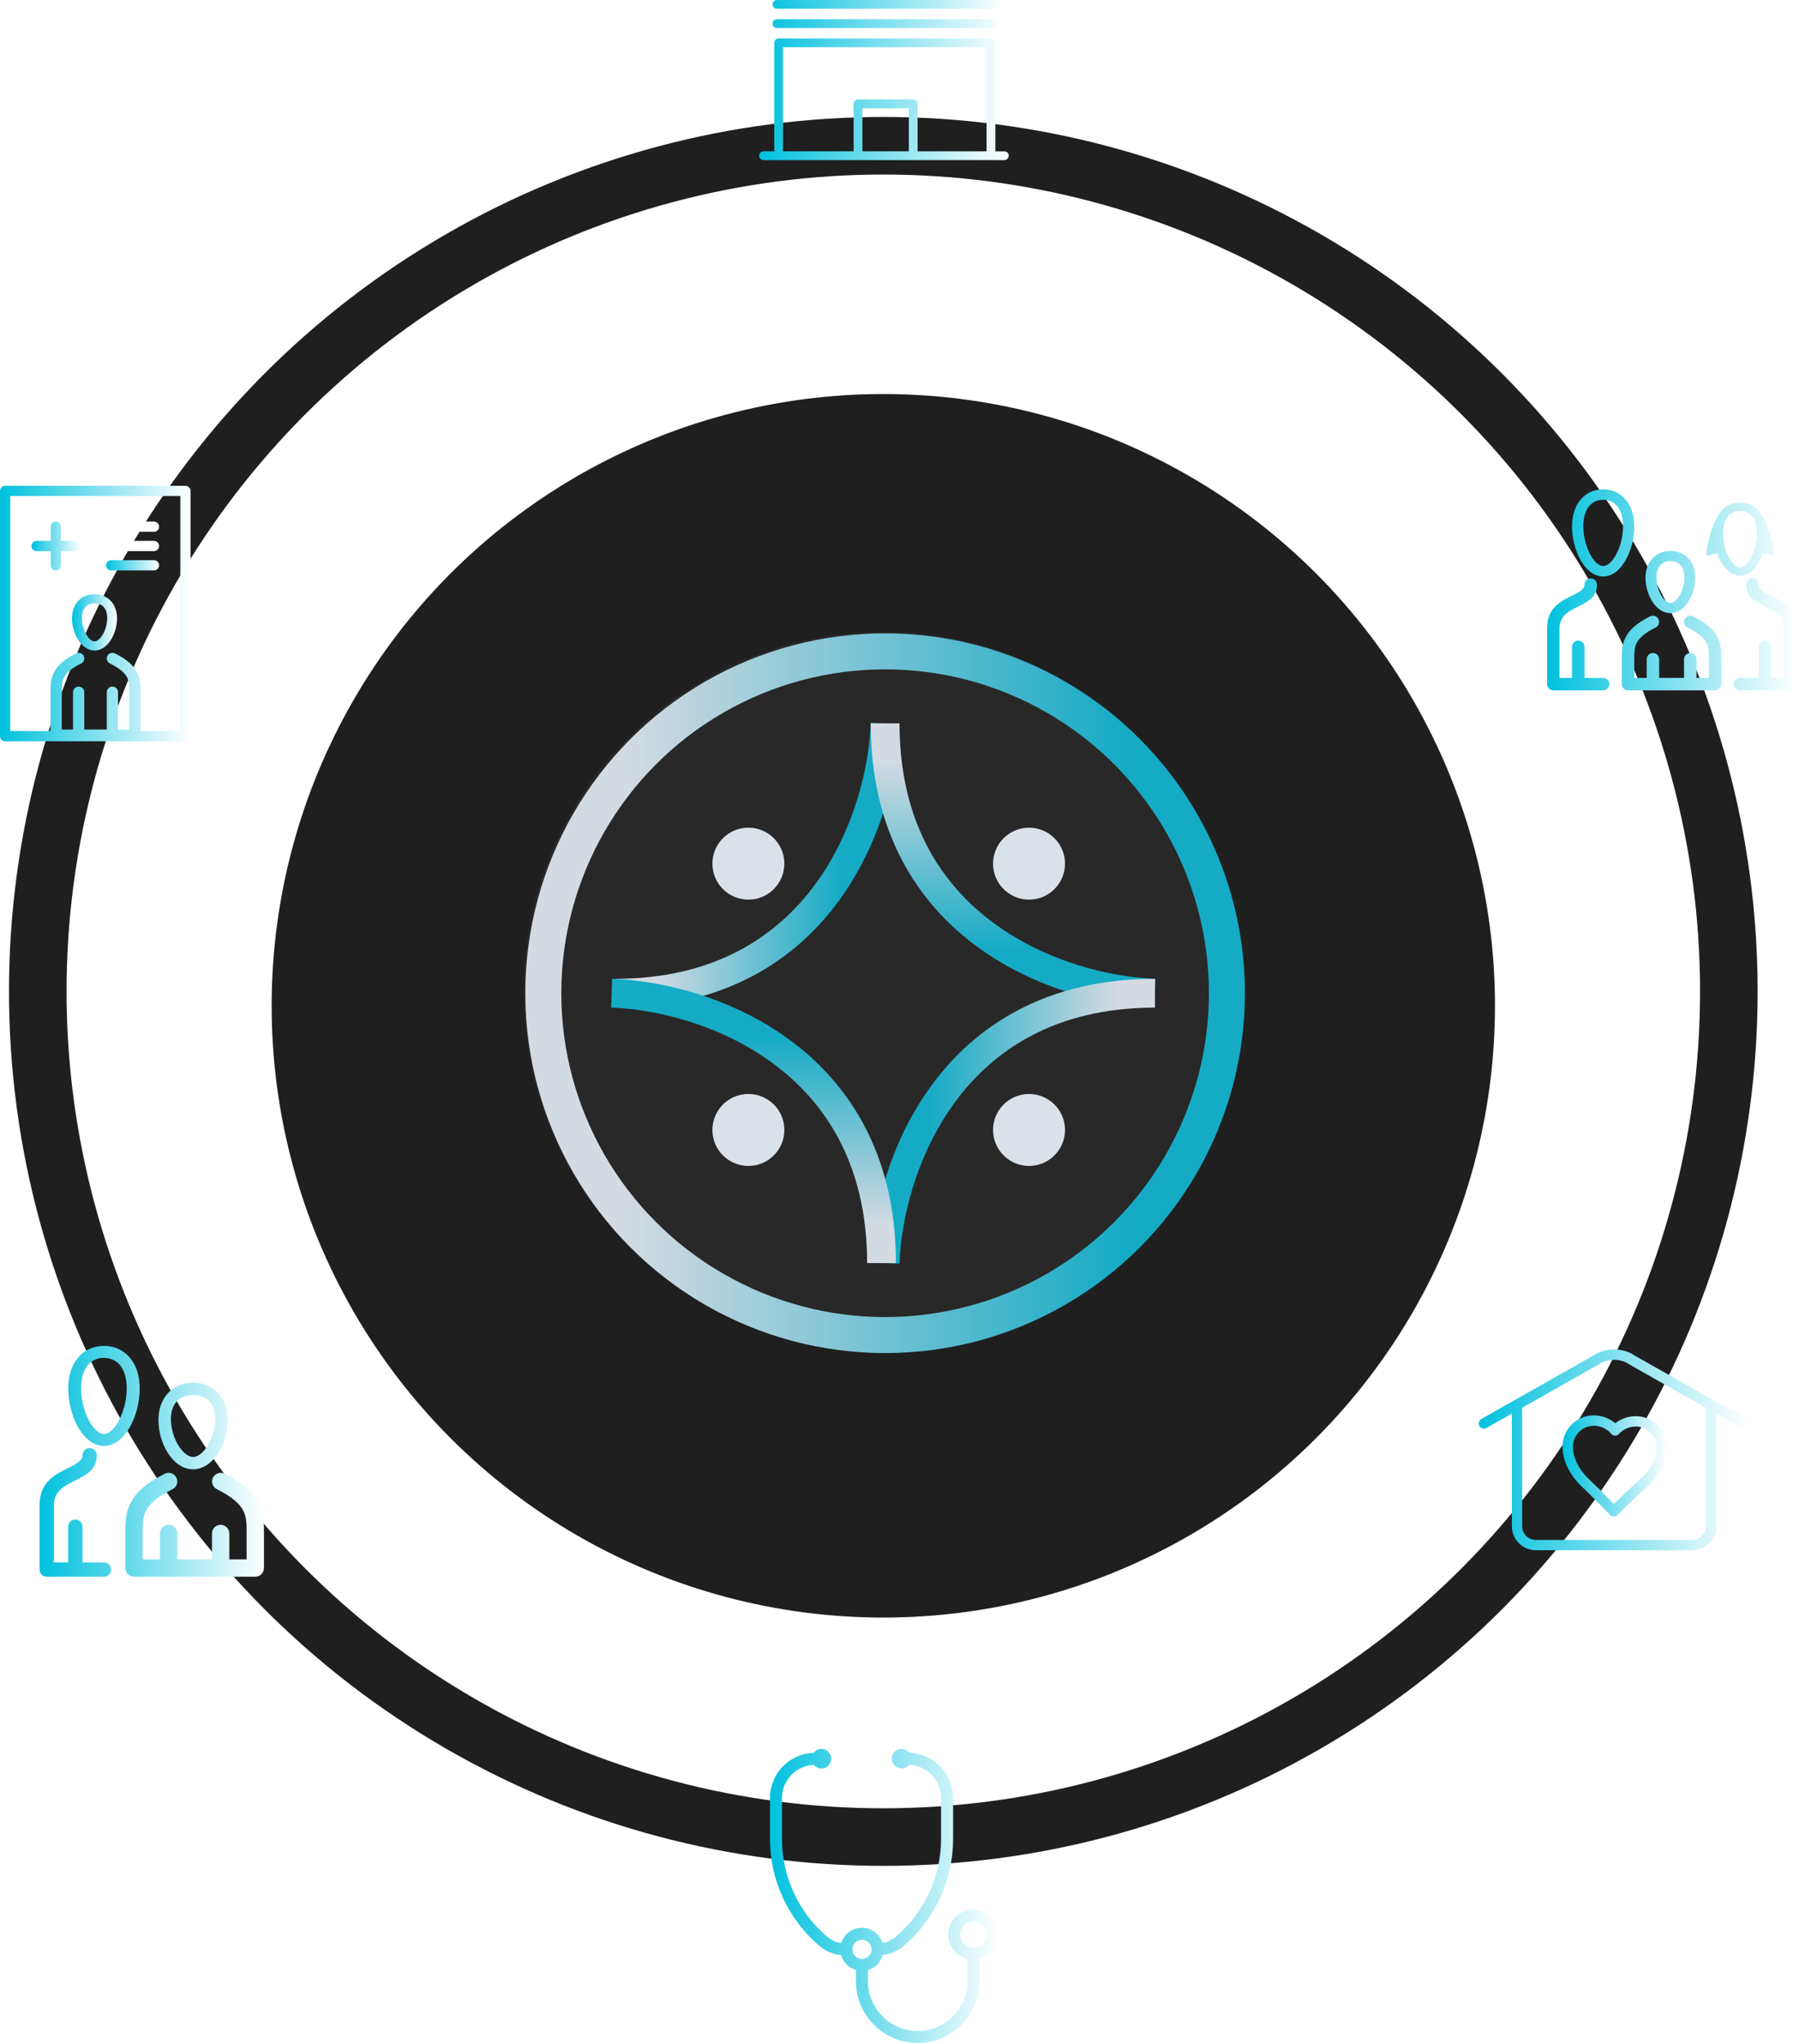 <svg width="500" height="568" viewBox="0 0 500 568" fill="none" xmlns="http://www.w3.org/2000/svg">
<circle cx="245.5" cy="275.5" r="235" stroke="#1F1F1F" stroke-width="16"/>
<g filter="url(#filter0_d_804_1136)">
<circle cx="245.5" cy="275.5" r="170" fill="#1F1F1F"/>
</g>
<circle cx="245.5" cy="275.5" r="100" fill="#282828"/>
<g clip-path="url(#clip0_804_1136)">
<path d="M30.89 158.51H42.8C43.58 158.51 44.22 157.87 44.22 157.09C44.22 156.31 43.58 155.67 42.8 155.67H30.89C30.11 155.67 29.47 156.31 29.47 157.09C29.47 157.87 30.11 158.51 30.89 158.51Z" fill="url(#paint0_linear_804_1136)"/>
<path d="M30.89 153.15H42.8C43.58 153.15 44.22 152.51 44.22 151.73C44.22 150.95 43.58 150.31 42.8 150.31H30.89C30.11 150.31 29.47 150.95 29.47 151.73C29.47 152.51 30.11 153.15 30.89 153.15Z" fill="url(#paint1_linear_804_1136)"/>
<path d="M30.89 147.78H42.8C43.58 147.78 44.22 147.14 44.22 146.36C44.22 145.58 43.58 144.94 42.8 144.94H30.89C30.11 144.94 29.47 145.58 29.47 146.36C29.47 147.14 30.11 147.78 30.89 147.78Z" fill="url(#paint2_linear_804_1136)"/>
<path d="M51.54 135H1.42C0.64 135 0 135.64 0 136.42V204.57C0 205.35 0.64 205.99 1.42 205.99H51.54C52.32 205.99 52.96 205.35 52.96 204.57V136.42C52.96 135.64 52.32 135 51.54 135ZM50.12 203.15H39.06V192.35C39.06 190.44 39.06 188.7 38.1 186.83C37.17 185.02 35.4 183.3 31.93 181.57C31.16 181.19 30.22 181.5 29.84 182.27C29.46 183.04 29.77 183.97 30.54 184.36C33.33 185.75 34.69 187.01 35.33 188.25C35.93 189.43 35.93 190.82 35.93 192.35V202.74H32.8V192.35C32.8 191.49 32.1 190.79 31.24 190.79C30.38 190.79 29.68 191.49 29.68 192.35V202.74H23.42V192.35C23.42 191.49 22.72 190.79 21.86 190.79C21 190.79 20.3 191.49 20.3 192.35V202.74H17.17V192.35C17.17 190.82 17.17 189.43 17.78 188.25C18.42 187.01 19.77 185.76 22.56 184.36C23.33 183.98 23.64 183.04 23.26 182.27C22.88 181.5 21.94 181.19 21.17 181.57C17.7 183.3 15.93 185.02 15.01 186.83C14.05 188.7 14.05 190.44 14.05 192.35V203.15H2.84V137.84H50.12V203.15Z" fill="url(#paint3_linear_804_1136)"/>
<path d="M10.16 153.15H14.11V157.1C14.11 157.88 14.75 158.52 15.53 158.52C16.31 158.52 16.95 157.88 16.95 157.1V153.15H20.9C21.68 153.15 22.32 152.51 22.32 151.73C22.32 150.95 21.68 150.31 20.9 150.31H16.95V146.36C16.95 145.58 16.31 144.94 15.53 144.94C14.75 144.94 14.11 145.58 14.11 146.36V150.31H10.16C9.38 150.31 8.74 150.95 8.74 151.73C8.74 152.51 9.38 153.15 10.16 153.15Z" fill="url(#paint4_linear_804_1136)"/>
<path d="M20.02 171.9C20.02 173.98 20.68 176.2 21.74 177.85C22.86 179.58 24.44 180.77 26.27 180.77C28.1 180.77 29.69 179.59 30.8 177.85C31.86 176.2 32.52 173.99 32.52 171.9C32.52 169.81 31.89 168.22 30.86 167.07C29.69 165.77 28.06 165.12 26.27 165.12C24.48 165.12 22.84 165.77 21.68 167.07C20.65 168.21 20.02 169.83 20.02 171.9ZM23.72 168.69C24.33 168.01 25.24 167.66 26.27 167.66C27.3 167.66 28.21 168 28.82 168.69C29.42 169.35 29.79 170.38 29.79 171.77C29.79 173.46 29.26 175.24 28.42 176.56C27.78 177.54 27.02 178.22 26.27 178.22C25.52 178.22 24.76 177.55 24.13 176.56C23.29 175.24 22.76 173.46 22.76 171.77C22.76 170.38 23.13 169.35 23.73 168.69H23.72Z" fill="url(#paint5_linear_804_1136)"/>
</g>
<path fill-rule="evenodd" clip-rule="evenodd" d="M464.27 170.39C466.3 170.39 468.05 169.08 469.28 167.17C470.45 165.35 471.18 162.9 471.18 160.6C471.18 158.3 470.48 156.53 469.34 155.26C468.05 153.83 466.25 153.1 464.26 153.1C462.27 153.1 460.47 153.82 459.18 155.26C458.04 156.53 457.34 158.32 457.34 160.6C457.34 162.88 458.07 165.35 459.24 167.17C460.47 169.09 462.23 170.39 464.25 170.39H464.27ZM461.45 157.04C462.13 156.29 463.13 155.91 464.27 155.91C465.41 155.91 466.42 156.29 467.09 157.04C467.75 157.77 468.16 158.91 468.16 160.45C468.16 162.32 467.57 164.29 466.64 165.75C465.94 166.84 465.09 167.58 464.27 167.58C463.45 167.58 462.6 166.84 461.9 165.75C460.97 164.29 460.38 162.32 460.38 160.45C460.38 158.91 460.79 157.78 461.45 157.04ZM447.29 190.11C447.29 191.06 446.52 191.84 445.56 191.84H431.73C430.78 191.84 430 191.07 430 190.11V174.55C430 168.96 433.66 167.15 436.94 165.53C438.74 164.64 440.38 163.83 440.38 162.45C440.38 161.49 441.15 160.72 442.11 160.72C443.07 160.72 443.84 161.49 443.84 162.45C443.84 165.98 441.28 167.24 438.47 168.63C436.1 169.8 433.45 171.11 433.45 174.56V188.39H436.92V179.75C436.92 178.8 437.69 178.02 438.65 178.02C439.61 178.02 440.38 178.8 440.38 179.75V188.39H445.57C446.52 188.39 447.3 189.17 447.3 190.12L447.29 190.11ZM477.36 177.09C478.42 179.16 478.42 181.08 478.42 183.19V190.11C478.42 191.06 477.64 191.84 476.69 191.84H452.48C451.53 191.84 450.75 191.07 450.75 190.11V183.19C450.75 181.08 450.75 179.15 451.81 177.09C452.83 175.09 454.79 173.19 458.63 171.28C459.48 170.86 460.52 171.2 460.94 172.05C461.36 172.9 461.02 173.93 460.17 174.36C457.09 175.9 455.59 177.29 454.88 178.66C454.21 179.96 454.21 181.5 454.21 183.19V188.38H457.67V183.19C457.67 182.24 458.44 181.46 459.4 181.46C460.36 181.46 461.13 182.23 461.13 183.19V188.38H468.05V183.19C468.05 182.24 468.82 181.46 469.78 181.46C470.74 181.46 471.51 182.23 471.51 183.19V188.38H474.97V183.19C474.97 181.5 474.97 179.96 474.3 178.66C473.59 177.29 472.09 175.9 469.01 174.36C468.16 173.94 467.81 172.9 468.24 172.05C468.67 171.2 469.7 170.85 470.55 171.28C474.38 173.2 476.34 175.1 477.37 177.09H477.36ZM488.86 156.21C489.28 155.47 489.63 154.62 489.93 153.74L492.96 154.5C492.96 150.88 490.75 143.95 488.99 142.18L488.93 142.11C487.58 140.47 485.69 139.64 483.61 139.64C481.53 139.64 479.55 140.46 478.23 142.19C475.84 145.31 474.27 151.44 474.27 154.5L477.29 153.74C477.59 154.62 477.94 155.47 478.36 156.21L478.41 156.29C479.7 158.5 481.52 160 483.61 160C485.7 160 487.57 158.46 488.86 156.2V156.21ZM480.7 155.24L480.66 155.16C479.57 153.26 478.9 150.69 478.9 148.25C478.9 146.15 479.41 144.58 480.24 143.53C481.07 142.49 482.27 141.97 483.61 141.97C484.95 141.97 486.1 142.47 486.92 143.46L486.98 143.54C487.81 144.58 488.32 146.15 488.32 148.25C488.32 150.69 487.64 153.26 486.56 155.16C485.71 156.65 484.66 157.67 483.61 157.67C482.56 157.67 481.55 156.69 480.71 155.24H480.7ZM451.81 155.68C453.29 153.09 454.21 149.62 454.21 146.36C454.21 143.1 453.36 140.75 451.96 139.01C450.35 137 448.08 135.98 445.56 135.98C443.04 135.98 440.85 136.96 439.24 138.91L439.16 139.01C437.77 140.75 436.91 143.21 436.91 146.36C436.91 149.51 437.83 153.09 439.32 155.68C440.86 158.37 443.04 160.2 445.56 160.2C448.08 160.2 450.21 158.42 451.74 155.78L451.8 155.68H451.81ZM449.02 154.34L448.97 154.44C447.98 156.14 446.77 157.29 445.57 157.29C444.37 157.29 443.11 156.1 442.12 154.34C440.85 152.11 440.05 149.1 440.05 146.24C440.05 143.77 440.65 141.93 441.62 140.71L441.69 140.62C442.66 139.46 444.04 138.87 445.58 138.87C447.12 138.87 448.56 139.48 449.53 140.7C450.5 141.92 451.1 143.76 451.1 146.23C451.1 149.09 450.31 152.1 449.03 154.33L449.02 154.34ZM499.17 190.1C499.17 191.05 498.39 191.83 497.44 191.83H483.61C482.65 191.83 481.88 191.06 481.88 190.1C481.88 189.14 482.66 188.37 483.61 188.37H488.79V179.73C488.79 178.78 489.57 178 490.52 178C491.47 178 492.25 178.78 492.25 179.73V188.37H495.71V174.54C495.71 171.09 493.07 169.79 490.7 168.61C487.89 167.22 485.33 165.96 485.33 162.43C485.33 161.47 486.1 160.7 487.06 160.7C488.02 160.7 488.79 161.47 488.79 162.43C488.79 163.82 490.42 164.62 492.23 165.51C495.51 167.13 499.16 168.94 499.16 174.53V190.09L499.17 190.1Z" fill="url(#paint6_linear_804_1136)"/>
<g clip-path="url(#clip1_804_1136)">
<path d="M214.72 6.56C214.72 5.89 215.26 5.34 215.94 5.34H275.89C276.56 5.34 277.11 5.88 277.11 6.56C277.11 7.24 276.56 7.78 275.89 7.78H215.93C215.26 7.78 214.71 7.24 214.71 6.56H214.72ZM215.94 2.43H275.89C276.56 2.43 277.11 1.89 277.11 1.21C277.11 0.53 276.56 -0.01 275.89 -0.01H215.93C215.26 -0.01 214.71 0.53 214.71 1.21C214.71 1.89 215.25 2.43 215.93 2.43H215.94ZM280.35 43.27C280.35 43.94 279.81 44.49 279.13 44.49H212.22C211.55 44.49 211 43.95 211 43.27C211 42.59 211.54 42.05 212.22 42.05H215.27C215.22 41.92 215.19 41.79 215.19 41.64V11.91C215.19 11.24 215.73 10.69 216.41 10.69H275.43C276.1 10.69 276.65 11.23 276.65 11.91V42.06H279.15C279.82 42.06 280.37 42.61 280.37 43.28L280.35 43.27ZM217.53 42.05H237.29C237.29 41.99 237.25 41.94 237.25 41.87V28.86C237.25 28.19 237.8 27.64 238.47 27.64H253.81C254.48 27.64 255.03 28.18 255.03 28.86V42.05H274.2V13.12H217.62V41.64C217.62 41.78 217.58 41.92 217.54 42.05H217.53ZM252.59 30.08H239.69V41.87C239.69 41.93 239.66 41.99 239.65 42.05H252.59V30.08Z" fill="url(#paint7_linear_804_1136)"/>
</g>
<g clip-path="url(#clip2_804_1136)">
<path d="M277.52 537.6C277.52 533.74 274.38 530.61 270.53 530.61C266.68 530.61 263.54 533.75 263.54 537.6C263.54 540.88 265.82 543.62 268.86 544.37V550.58C268.86 558.2 262.66 564.39 255.05 564.39C247.44 564.39 241.24 558.19 241.24 550.58V547.45C243.24 546.87 244.8 545.29 245.34 543.27C247.43 543.03 249.42 542.22 251.04 540.85C259.85 533.4 264.9 522.51 264.9 510.98V499.65C264.9 492.85 259.48 487.31 252.74 487.07C252.24 486.42 251.47 485.99 250.58 485.99C249.08 485.99 247.86 487.21 247.86 488.71C247.86 490.21 249.08 491.43 250.58 491.43C251.43 491.43 252.19 491.03 252.68 490.42C257.6 490.63 261.55 494.67 261.55 499.64V510.96C261.55 521.51 256.93 531.47 248.87 538.28C247.84 539.15 246.58 539.71 245.26 539.92C244.5 537.48 242.24 535.69 239.55 535.69C236.86 535.69 234.59 537.49 233.84 539.94C232.43 539.76 231.1 539.2 230 538.28C221.96 531.49 217.33 521.53 217.33 510.98V499.65C217.33 494.68 221.28 490.64 226.2 490.43C226.7 491.04 227.45 491.44 228.3 491.44C229.8 491.44 231.02 490.22 231.02 488.72C231.02 487.22 229.8 486 228.3 486C227.42 486 226.64 486.43 226.15 487.08C219.41 487.31 214 492.86 214 499.65V510.97C214 522.5 219.05 533.39 227.86 540.84C229.54 542.26 231.62 543.08 233.8 543.28C234.35 545.28 235.91 546.85 237.9 547.44V550.57C237.9 560.03 245.59 567.72 255.05 567.72C264.51 567.72 272.2 560.03 272.2 550.57V544.36C275.25 543.61 277.52 540.87 277.52 537.59V537.6ZM236.9 541.71C236.9 540.24 238.1 539.04 239.57 539.04C241.04 539.04 242.24 540.24 242.24 541.71C242.24 543.18 241.04 544.38 239.57 544.38C238.1 544.38 236.9 543.18 236.9 541.71ZM270.72 541.23C270.66 541.23 270.6 541.19 270.53 541.19C270.46 541.19 270.41 541.22 270.34 541.23C268.41 541.13 266.87 539.54 266.87 537.59C266.87 535.64 268.51 533.93 270.53 533.93C272.55 533.93 274.19 535.57 274.19 537.59C274.19 539.61 272.65 541.13 270.72 541.23Z" fill="url(#paint8_linear_804_1136)"/>
</g>
<path d="M485.43 394.31L454.29 376.67C451.07 374.44 446.09 374.44 442.88 376.67L411.73 394.31C411.04 394.7 410.8 395.58 411.19 396.27C411.58 396.96 412.46 397.2 413.15 396.81L420.19 392.82V424.1C420.19 427.79 423.19 430.79 426.88 430.79H470.29C473.98 430.79 476.98 427.79 476.98 424.1V392.83L484.02 396.82C484.24 396.95 484.49 397.01 484.73 397.01C485.23 397.01 485.72 396.75 485.98 396.28C486.37 395.59 486.13 394.71 485.44 394.32L485.43 394.31ZM474.11 391.56V424.11C474.11 426.21 472.4 427.93 470.29 427.93H426.87C424.77 427.93 423.05 426.22 423.05 424.11V391.56C423.05 391.45 423.01 391.34 422.98 391.24L444.35 379.14C444.35 379.14 444.43 379.09 444.47 379.06C446.7 377.48 450.46 377.48 452.69 379.06C452.73 379.09 452.77 379.11 452.81 379.14L474.17 391.24C474.14 391.35 474.1 391.45 474.1 391.56H474.11Z" fill="url(#paint9_linear_804_1136)"/>
<path d="M443.16 393.31C438.34 393.19 434.36 397.05 434.27 401.86C434.19 405.7 436.25 409.95 439.76 413.24C443.23 416.49 447.42 420.92 447.46 420.96C447.73 421.24 448.1 421.4 448.48 421.41H448.5C448.88 421.41 449.25 421.26 449.52 420.99C449.56 420.95 453.82 416.69 457.41 413.57C461.04 410.42 463.25 406.24 463.32 402.41C463.36 400.08 462.49 397.88 460.88 396.2C459.26 394.52 457.09 393.58 454.76 393.54C452.66 393.49 450.54 394.23 448.93 395.5C447.37 394.17 445.28 393.37 443.17 393.32L443.16 393.31ZM454.7 396.4C456.26 396.43 457.72 397.06 458.81 398.19C459.9 399.31 460.48 400.79 460.45 402.36C460.4 405.35 458.51 408.82 455.53 411.41C452.96 413.65 450.05 416.45 448.54 417.94C447.06 416.4 444.22 413.49 441.73 411.16C438.85 408.46 437.09 404.93 437.15 401.94C437.21 398.75 439.82 396.2 443 396.2C443.04 396.2 443.08 396.2 443.12 396.2C444.93 396.24 446.71 397.08 447.77 398.41C448.04 398.74 448.44 398.94 448.87 398.95C449.31 398.96 449.71 398.77 449.99 398.45C451.1 397.16 452.9 396.4 454.72 396.41L454.7 396.4Z" fill="url(#paint10_linear_804_1136)"/>
<path fill-rule="evenodd" clip-rule="evenodd" d="M53.66 408.3C56.48 408.3 58.92 406.48 60.64 403.81C62.27 401.27 63.29 397.86 63.29 394.66C63.29 391.46 62.32 388.99 60.73 387.23C58.94 385.23 56.42 384.23 53.66 384.23C50.9 384.23 48.39 385.23 46.59 387.23C45 388.99 44.03 391.48 44.03 394.66C44.03 397.84 45.05 401.27 46.68 403.81C48.4 406.48 50.84 408.3 53.66 408.3ZM49.18 389.34C50.25 388.23 51.85 387.67 53.66 387.67C55.47 387.67 57.06 388.23 58.14 389.34C59.19 390.42 59.84 392.09 59.84 394.36C59.84 397.12 58.91 400.02 57.43 402.17C56.31 403.77 54.97 404.87 53.67 404.87C52.37 404.87 51.03 403.78 49.91 402.17C48.43 400.02 47.5 397.12 47.5 394.36C47.5 392.09 48.15 390.43 49.2 389.34H49.18ZM30.87 436.17C30.87 437.27 29.98 438.15 28.88 438.15H12.99C11.89 438.15 11 437.26 11 436.17V418.29C11 411.87 15.21 409.79 18.97 407.93C21.04 406.91 22.92 405.98 22.92 404.39C22.92 403.29 23.81 402.4 24.91 402.4C26.01 402.4 26.9 403.29 26.9 404.39C26.9 408.44 23.96 409.89 20.73 411.48C18 412.83 14.97 414.33 14.97 418.29V434.18H18.95V424.25C18.95 423.15 19.84 422.26 20.94 422.26C22.04 422.26 22.93 423.15 22.93 424.25V434.18H28.89C29.99 434.18 30.88 435.07 30.88 436.17H30.87ZM71.88 417.63C73.35 420.51 73.36 423.18 73.36 426.12V435.75C73.36 437.08 72.28 438.15 70.95 438.15H37.25C35.92 438.15 34.84 437.07 34.84 435.75V426.12C34.84 423.18 34.84 420.5 36.31 417.63C37.73 414.85 40.46 412.2 45.8 409.54C46.98 408.95 48.43 409.43 49.02 410.61C49.61 411.79 49.13 413.23 47.95 413.82C43.66 415.97 41.57 417.89 40.59 419.81C39.66 421.62 39.66 423.77 39.66 426.12V433.34H44.48V426.12C44.48 424.79 45.56 423.72 46.89 423.72C48.22 423.72 49.29 424.8 49.29 426.12V433.34H58.92V426.12C58.92 424.79 60 423.72 61.32 423.72C62.64 423.72 63.73 424.8 63.73 426.12V433.34H68.55V426.12C68.55 423.77 68.55 421.62 67.62 419.81C66.64 417.9 64.55 415.97 60.26 413.82C59.08 413.23 58.6 411.79 59.19 410.61C59.78 409.43 61.22 408.95 62.41 409.54C67.75 412.21 70.47 414.85 71.9 417.63H71.88ZM36.06 396.63C37.76 393.66 38.82 389.67 38.82 385.92C38.82 382.17 37.84 379.47 36.24 377.48C34.39 375.17 31.78 374 28.89 374C26 374 23.47 375.13 21.63 377.36L21.54 377.47C19.94 379.47 18.96 382.29 18.96 385.92C18.96 389.55 20.02 393.65 21.72 396.62C23.49 399.71 25.99 401.81 28.89 401.81C31.79 401.81 34.23 399.76 35.99 396.74L36.06 396.63ZM32.86 395.1L32.8 395.21C31.66 397.16 30.27 398.49 28.89 398.49C27.51 398.49 26.07 397.12 24.92 395.1C23.46 392.54 22.54 389.08 22.54 385.8C22.54 382.96 23.22 380.85 24.34 379.45L24.42 379.35C25.53 378.01 27.12 377.34 28.88 377.34C30.64 377.34 32.3 378.05 33.42 379.44C34.54 380.84 35.22 382.96 35.22 385.79C35.22 389.07 34.31 392.54 32.84 395.09L32.86 395.1Z" fill="url(#paint11_linear_804_1136)"/>
<circle cx="286" cy="314" r="10" fill="#DAE1E9"/>
<circle cx="286" cy="240" r="10" fill="#DAE1E9"/>
<circle cx="208" cy="240" r="10" fill="#DAE1E9"/>
<circle cx="208" cy="314" r="10" fill="#DAE1E9"/>
<circle cx="246" cy="276" r="95" stroke="url(#paint12_linear_804_1136)" stroke-width="10"/>
<circle cx="246" cy="276" r="95" stroke="#A5ADB1" stroke-opacity="0.13" stroke-width="10"/>
<path d="M171 276C229.065 276 245.194 226 246 201" stroke="url(#paint13_linear_804_1136)" stroke-width="8"/>
<path d="M171 276C229.065 276 245.194 226 246 201" stroke="#A5ADB1" stroke-opacity="0.13" stroke-width="8"/>
<path d="M246 201C246 259.065 296 275.194 321 276" stroke="url(#paint14_linear_804_1136)" stroke-width="8"/>
<path d="M246 201C246 259.065 296 275.194 321 276" stroke="#A5ADB1" stroke-opacity="0.13" stroke-width="8"/>
<path d="M321 276C262.935 276 246.806 326 246 351" stroke="url(#paint15_linear_804_1136)" stroke-width="8"/>
<path d="M321 276C262.935 276 246.806 326 246 351" stroke="#A5ADB1" stroke-opacity="0.13" stroke-width="8"/>
<path d="M245 351C245 292.935 195 276.806 170 276" stroke="url(#paint16_linear_804_1136)" stroke-width="8"/>
<path d="M245 351C245 292.935 195 276.806 170 276" stroke="#A5ADB1" stroke-opacity="0.13" stroke-width="8"/>
<defs>
<filter id="filter0_d_804_1136" x="61.5" y="95.5" width="368" height="368" filterUnits="userSpaceOnUse" color-interpolation-filters="sRGB">
<feFlood flood-opacity="0" result="BackgroundImageFix"/>
<feColorMatrix in="SourceAlpha" type="matrix" values="0 0 0 0 0 0 0 0 0 0 0 0 0 0 0 0 0 0 127 0" result="hardAlpha"/>
<feOffset dy="4"/>
<feGaussianBlur stdDeviation="7"/>
<feComposite in2="hardAlpha" operator="out"/>
<feColorMatrix type="matrix" values="0 0 0 0 0.312 0 0 0 0 0.312 0 0 0 0 0.312 0 0 0 0.05 0"/>
<feBlend mode="normal" in2="BackgroundImageFix" result="effect1_dropShadow_804_1136"/>
<feBlend mode="normal" in="SourceGraphic" in2="effect1_dropShadow_804_1136" result="shape"/>
</filter>
<linearGradient id="paint0_linear_804_1136" x1="29.47" y1="157.09" x2="44.22" y2="157.09" gradientUnits="userSpaceOnUse">
<stop stop-color="#00C1DE"/>
<stop offset="1" stop-color="white"/>
</linearGradient>
<linearGradient id="paint1_linear_804_1136" x1="-3.2421e-05" y1="151.73" x2="1" y2="151.73" gradientUnits="userSpaceOnUse">
<stop stop-color="#00C1DE"/>
<stop offset="1" stop-color="white"/>
</linearGradient>
<linearGradient id="paint2_linear_804_1136" x1="-3.2421e-05" y1="146.36" x2="1" y2="146.36" gradientUnits="userSpaceOnUse">
<stop stop-color="#00C1DE"/>
<stop offset="1" stop-color="white"/>
</linearGradient>
<linearGradient id="paint3_linear_804_1136" x1="0" y1="170.49" x2="52.96" y2="170.49" gradientUnits="userSpaceOnUse">
<stop stop-color="#00C1DE"/>
<stop offset="1" stop-color="white"/>
</linearGradient>
<linearGradient id="paint4_linear_804_1136" x1="8.74" y1="151.73" x2="22.32" y2="151.73" gradientUnits="userSpaceOnUse">
<stop stop-color="#00C1DE"/>
<stop offset="1" stop-color="white"/>
</linearGradient>
<linearGradient id="paint5_linear_804_1136" x1="20.02" y1="172.95" x2="32.53" y2="172.95" gradientUnits="userSpaceOnUse">
<stop stop-color="#00C1DE"/>
<stop offset="1" stop-color="white"/>
</linearGradient>
<linearGradient id="paint6_linear_804_1136" x1="430" y1="163.92" x2="499.17" y2="163.92" gradientUnits="userSpaceOnUse">
<stop stop-color="#00C1DE"/>
<stop offset="1" stop-color="white"/>
</linearGradient>
<linearGradient id="paint7_linear_804_1136" x1="211" y1="22.24" x2="280.35" y2="22.24" gradientUnits="userSpaceOnUse">
<stop stop-color="#00C1DE"/>
<stop offset="1" stop-color="white"/>
</linearGradient>
<linearGradient id="paint8_linear_804_1136" x1="214" y1="526.86" x2="277.52" y2="526.86" gradientUnits="userSpaceOnUse">
<stop stop-color="#00C1DE"/>
<stop offset="1" stop-color="white"/>
</linearGradient>
<linearGradient id="paint9_linear_804_1136" x1="411" y1="402.9" x2="486.16" y2="402.9" gradientUnits="userSpaceOnUse">
<stop stop-color="#00C1DE"/>
<stop offset="1" stop-color="white"/>
</linearGradient>
<linearGradient id="paint10_linear_804_1136" x1="434.27" y1="407.35" x2="463.32" y2="407.35" gradientUnits="userSpaceOnUse">
<stop stop-color="#00C1DE"/>
<stop offset="1" stop-color="white"/>
</linearGradient>
<linearGradient id="paint11_linear_804_1136" x1="11" y1="406.08" x2="73.35" y2="406.08" gradientUnits="userSpaceOnUse">
<stop stop-color="#00C1DE"/>
<stop offset="1" stop-color="white"/>
</linearGradient>
<linearGradient id="paint12_linear_804_1136" x1="174.302" y1="276.3" x2="312.981" y2="276.3" gradientUnits="userSpaceOnUse">
<stop stop-color="#DAE1E9"/>
<stop offset="1" stop-color="#00ABC8"/>
</linearGradient>
<linearGradient id="paint13_linear_804_1136" x1="181.613" y1="238.613" x2="233.618" y2="238.613" gradientUnits="userSpaceOnUse">
<stop stop-color="#DAE1E9"/>
<stop offset="1" stop-color="#00ABC8"/>
</linearGradient>
<linearGradient id="paint14_linear_804_1136" x1="283.387" y1="211.613" x2="283.387" y2="263.618" gradientUnits="userSpaceOnUse">
<stop stop-color="#DAE1E9"/>
<stop offset="1" stop-color="#00ABC8"/>
</linearGradient>
<linearGradient id="paint15_linear_804_1136" x1="310.387" y1="313.387" x2="258.382" y2="313.387" gradientUnits="userSpaceOnUse">
<stop stop-color="#DAE1E9"/>
<stop offset="1" stop-color="#00ABC8"/>
</linearGradient>
<linearGradient id="paint16_linear_804_1136" x1="207.613" y1="340.387" x2="207.613" y2="288.382" gradientUnits="userSpaceOnUse">
<stop stop-color="#DAE1E9"/>
<stop offset="1" stop-color="#00ABC8"/>
</linearGradient>
<clipPath id="clip0_804_1136">
<rect width="52.96" height="70.99" fill="white" transform="translate(0 135)"/>
</clipPath>
<clipPath id="clip1_804_1136">
<rect width="69.35" height="44.49" fill="white" transform="translate(211)"/>
</clipPath>
<clipPath id="clip2_804_1136">
<rect width="63.52" height="81.72" fill="white" transform="translate(214 486)"/>
</clipPath>
</defs>
</svg>
